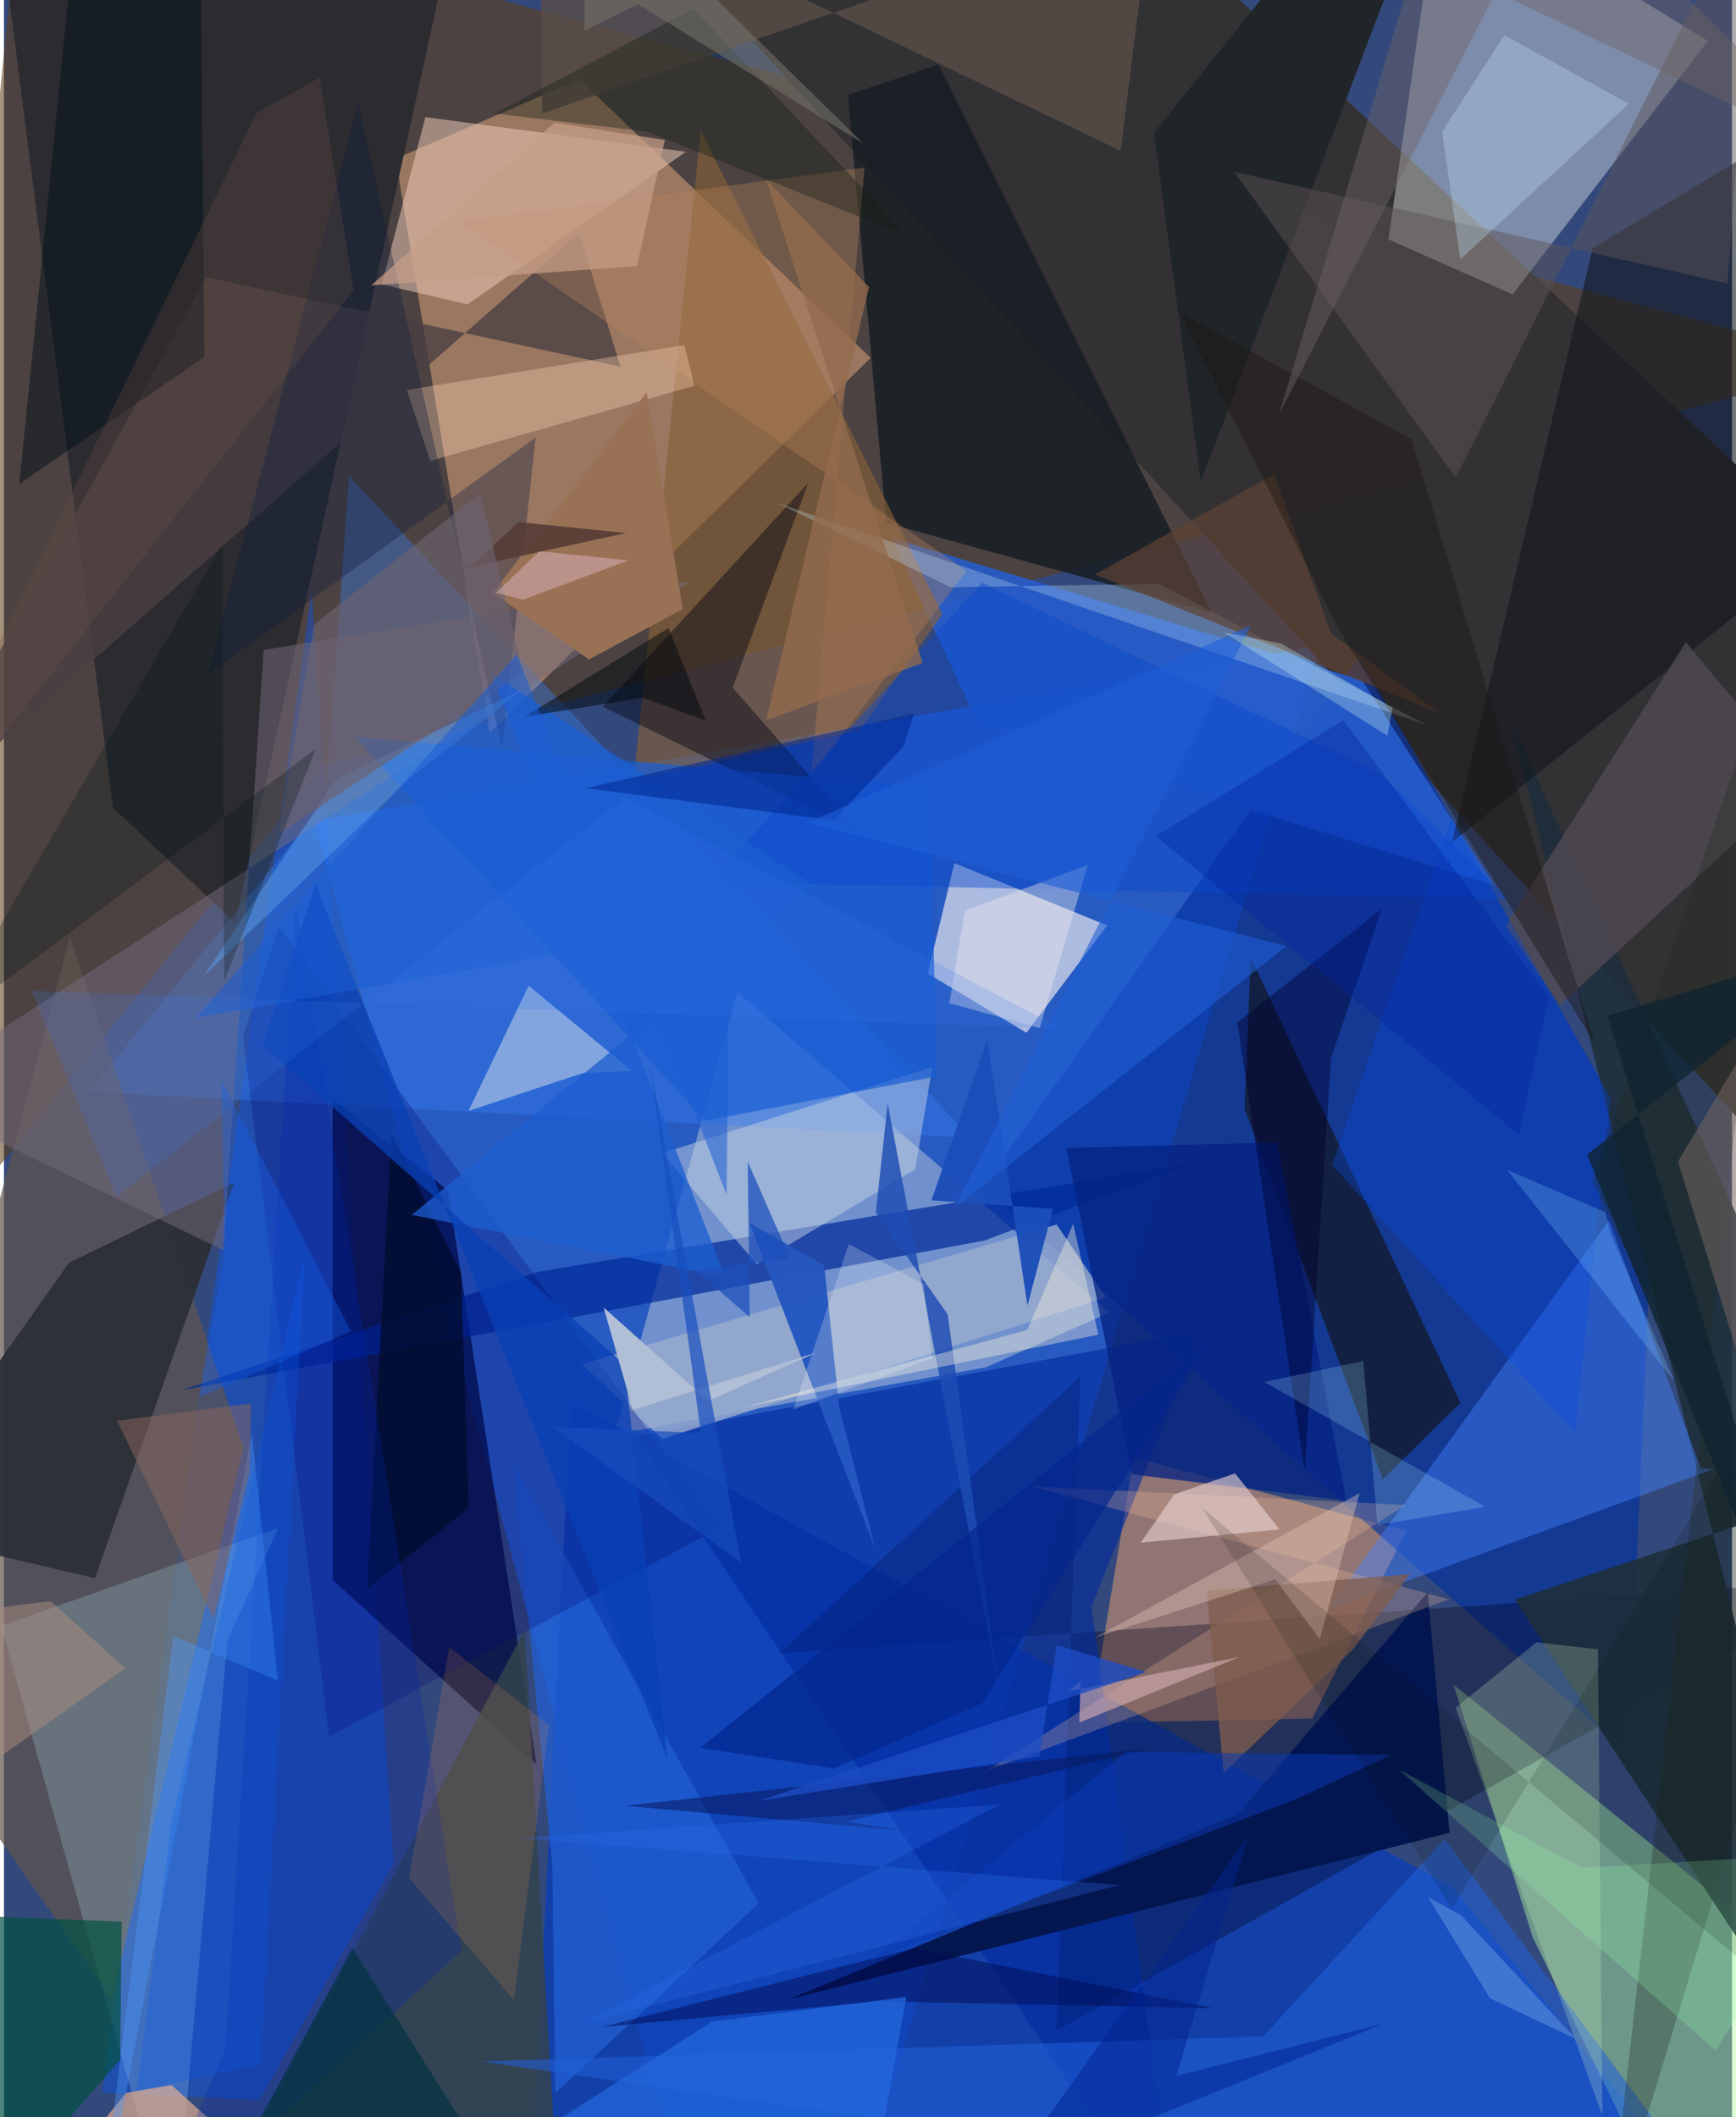 <svg xmlns="http://www.w3.org/2000/svg" width="228" height="278" viewBox="0 0 836 1024"><path fill="#34497b" d="M0 0h836v1024H0z"/><path fill="#2363e1" fill-opacity=".69" d="M636.774 312.156l-486.478 84.901L335.158 1086h71.358z"/><path fill="#5d3d12" fill-opacity=".557" d="M898 175.927L8.91-62-62 637.77l216.803-267.754z"/><path fill="#e1a87e" fill-opacity=".525" d="M189.51 76.749l45.511 277.809L419.28 173.099 278.401 38.38z"/><path fill="#333134" fill-opacity=".992" d="M877.942 583.684L287.393-62 551.77-43.161 898 280.896z"/><path fill="#a5b7d8" fill-opacity=".584" d="M474.974 661.325l-179.739 32.55 59.596-213.926 179.97 154.866z"/><path fill="#f9fff9" fill-opacity=".369" d="M694.988-59.592l-25.22 175.39 60.081 26.61L824.32 19.8z"/><path fill="#d99771" fill-opacity=".561" d="M525.37 833.29l21.178-128.437 131.825 35.69-45.49 90.657z"/><path fill="#0354f9" fill-opacity=".392" d="M123.595 1015.676l-76.135-3.486 101.438-726.937 39.507 616z"/><path fill="#0a3eb5" fill-opacity=".765" d="M700.877 912.952L840.49 1086l-585.78-23.854 19.617-384.332z"/><path fill="#b5fd9e" fill-opacity=".431" d="M812.47 1086L898 973.472 701.332 814.876l38.284 122.242z"/><path fill="#0231a1" fill-opacity=".643" d="M655.913 317.642l-182.32 256.072L785.911 848.22l12.16-280.799z"/><path fill="#f7f2f3" fill-opacity=".635" d="M533.678 447.599l-73.885-30.136-12.864 53.422 47.729 28.625z"/><path fill="#000939" fill-opacity=".718" d="M159.127 764.323l98.478 89-42.75-277.516-55.909-44.486z"/><path fill="#00001a" fill-opacity=".333" d="M520.794 665.677L375.056 799.69 898 763.903l-388.805 218.28z"/><path fill="#2b2b30" d="M-5.275-62h228.77l-111.64 508.298-59.102-55.587z"/><path fill="#3781f8" fill-opacity=".361" d="M467.675 550.318L40.96 528.144l114.675-140.118 11.273-157.736z"/><path fill="#5f554e" fill-opacity=".698" d="M-62 803.914l114.176 162.89 63.683-266.763L31.89 453.378z"/><path fill="#265dce" fill-opacity=".878" d="M429.508 260.241l42.212 90.86 249.195 77.008-63.804-99.125z"/><path fill="#1e2f3c" fill-opacity=".91" d="M898 718.287L728.942 348.99 898 1027.966l-166.992-254.3z"/><path fill="#171e24" fill-opacity=".871" d="M426.786 252.86l157.488 43.499L452.198 31.207l-43.866 14.675z"/><path fill="#131414" fill-opacity=".627" d="M667.059 715.461l37.591-36.976-101.517-215.461-2.957 73.118z"/><path fill="#865f38" fill-opacity=".651" d="M337.063 63.179l-32.45 314.479 109.422-24.57 39.982-56.099z"/><path fill="#4382ff" fill-opacity=".443" d="M820.857 710.262l-44.434-119.94L640.06 778.788l187.193-68.319z"/><path fill="#002b9a" fill-opacity=".71" d="M85.917 672.39l388.244-72.35 101.192-37.548-317.541 52.71z"/><path fill="#eac8b9" fill-opacity=".533" d="M329.944 73.402L203.876 56.648l-21.113 80.877 41.49 9.702z"/><path fill="#bff7ff" fill-opacity=".2" d="M82.408 1086L-1.349 786.383l133.986-47.353-24.55 54.268z"/><path fill="#2d3038" fill-opacity=".953" d="M31.484 610.72l-90.826 128.41 103.411 24.177 67.22-191.313z"/><path fill="#12171c" fill-opacity=".584" d="M700.489 407.33l68.135-287.314 117.518-70.732L898 249.364z"/><path fill="#f4f5ee" fill-opacity=".431" d="M303.767 517.954l-49.937-41.198-29.108 60.58 55.357-18.355z"/><path fill="#32434e" fill-opacity=".859" d="M289.524 1086l-166.418-56.186 128.795-241.387 16.658 283.597z"/><path fill="#002a9f" fill-opacity=".588" d="M578.995 643.626l-52.809 133.546L567.783 1086l-261.94-391.454z"/><path fill="#041650" d="M596.808 877.556l-217.24 89.45 319.763-80.516-10.56-116.34z"/><path fill="#9cadcf" fill-opacity=".784" d="M318.487 695.924L279.52 659.82l229.728-67.59 23.9 35.289z"/><path fill="#2060da" fill-opacity=".545" d="M843.582 1086L231.02 997.032l378.15-12.071 87.897-95.564z"/><path fill="#c6d3e5" fill-opacity=".478" d="M449.127 516.028l-130.675 41.75 45.66 53.624 76.769-45.909z"/><path fill="#746a7c" fill-opacity=".51" d="M106.18 604.676l19.47-290.353 207.053-33.256-382.41 248.232z"/><path fill="#00040f" fill-opacity=".431" d="M413.47 402.278l-123.788-60.436 99.456-108.364-36.613 99.08z"/><path fill="#d9fcc4" fill-opacity=".224" d="M771.124 797.69l-29.744-3.366-39.145 31.725 71.043 197.322z"/><path fill="#2160d4" fill-opacity=".71" d="M265.269 901.632l1.453 110.756 98.395-91.805-118.784-213.23z"/><path fill="#ffc89d" fill-opacity=".239" d="M678.158 727.929l-181.137-9.074 202.054 54.674-223.798 82.944z"/><path fill="#4a4042" fill-opacity=".788" d="M298.293 177.326l-20.053-64.72L-49.505 400.75 97.84 134.052z"/><path fill="#202528" fill-opacity=".98" d="M556.36 64.232l22.65 168.631L687.903-53.389 657.56-62z"/><path fill="#000470" fill-opacity=".255" d="M346.277 738.967L133.091 448.294l-17.487 52.658 41.691 338.906z"/><path fill="#185dd3" fill-opacity=".694" d="M447.986 380.847l3.285 139.72-111.988 21.539-169.584-185.712z"/><path fill="#025144" fill-opacity=".706" d="M56.195 996.309l.768-66.883-112.644-4.476L-22.458 1086z"/><path fill="#b7845c" fill-opacity=".353" d="M220.981 107.214l244.7 168.827-75.154 99.157 25.826-294.192z"/><path fill="#fbcdb1" fill-opacity=".365" d="M194.89 188.634l11.363 34.278 127.817-36.344-4.942-19.644z"/><path fill="#042281" fill-opacity=".765" d="M513.97 555.241l101.893-2.69 33.544 173.346-103.676-12.828z"/><path fill="#584e49" fill-opacity=".804" d="M555.202-47.033L260.38 54.875 259.156-62 540.248 72.956z"/><path fill="#d0f0fe" fill-opacity=".263" d="M373.721 243.126l84.313 40.929 100.827-1.664 129.368 68.26z"/><path fill="#504a53" fill-opacity=".8" d="M869.447 377.674l-55.761-67.059-87.16 137.219 26.187 38.371z"/><path fill="#2558bf" fill-opacity=".984" d="M360.569 591.372l36.238 20.67 7.272 68.612 17.524 68.797z"/><path fill="#111e40" fill-opacity=".349" d="M98.609 326.245L171.411 49.99l69.574 312.168 16.221-150.56z"/><path fill="#000d18" fill-opacity=".471" d="M96.972 172.642L7.396 234.087 37.382-62h57.244z"/><path fill="#5c5556" fill-opacity=".478" d="M848.064-59.017l-14.237 196.12-238.7-54.041 107.233 147.97z"/><path fill="#0a49de" fill-opacity=".345" d="M759.99 692.925l-117.441-129.46 57.59-167.693 77.063 135.246z"/><path fill="#ead3d2" fill-opacity=".612" d="M595.59 712.606l-29.37 10.126-16.284 23.41 67.165-6.421z"/><path fill="#000c2d" fill-opacity=".78" d="M187.473 548.18L175.66 768.555l49.201-39.175-3.757-113.954z"/><path fill="#5e4333" fill-opacity=".706" d="M642.014 306.445l52.26 38.306-166.43-66.884 86.624-48.533z"/><path fill="#edb493" fill-opacity=".647" d="M81.074 1008.512l86.32 77.488H-.618l59.67-73.742z"/><path fill="#000a51" fill-opacity=".482" d="M422.832 967.964l162.762 3.381-145.14-29.083-151.03 38.096z"/><path fill="#151e14" fill-opacity=".376" d="M437.203 114.238L311.368 63.702l-73.994-8.791 96.229-50.758z"/><path fill="#0b48cc" fill-opacity=".435" d="M473.081 281.87l192.4 92.084 62.758 60.972-386.531-8.308z"/><path fill="#ccecff" fill-opacity=".286" d="M704.529 125.465l-8.769-61.74 30.131-46.696 60.192 33.16z"/><path fill="#0025af" fill-opacity=".259" d="M107.165 990.365L66.713 1086l154.606-142.458-80.11-506.495z"/><path fill="#000030" fill-opacity=".447" d="M596.649 494.502l69.882-54.914L642 511.653l-12.747 199.535z"/><path fill="#7f5c4d" fill-opacity=".765" d="M581.781 769.303l8.24 88.187 62.245-59.383 27.904-36.737z"/><path fill="#1c5ed1" fill-opacity=".757" d="M348.8 617.573l-151.507-29.98 194.04-159.196-155.79-103.077z"/><path fill="#cfaaae" fill-opacity=".659" d="M514.72 818.054l83.134-16.653-77.642 31.761.642-20.137z"/><path fill="#08195f" fill-opacity=".557" d="M434.419 885.395l-26.728-4.381L555.88 845.43l-255.5 27.947z"/><path fill="#fb9247" fill-opacity=".153" d="M215.395 796.705l48.316 37.708-16.988 132.956-50.71-58.912z"/><path fill="#1c1713" fill-opacity=".431" d="M568.616 151.022l77.978 154.784 122.84 198.626-88.54-292.018z"/><path fill="#0940b5" fill-opacity=".765" d="M150.708 427.827l170.163 422.668-20.609-190.533-175.24-154.527z"/><path fill="#b0bed6" d="M340.692 677.594l51.732-23.177-88.216 27.511L290.12 632.4z"/><path fill="#e7c8b8" fill-opacity=".38" d="M636.56 792.772l19.296-70.595-127.882 69.77 87.05-28.091z"/><path fill="#222d1f" fill-opacity=".306" d="M775.84 1086l91.445-802.069-98.887 286.646 99.335 213.408z"/><path fill="#f1ecee" fill-opacity=".396" d="M501.063 497.245l23.291-78.919-59.518 22.164-7.467 44.732z"/><path fill="#2468dc" fill-opacity=".725" d="M414.874 1086H172.578L342.51 977.83l94.06-11.966z"/><path fill="#97fdab" fill-opacity=".231" d="M674.782 855.813l88.453 47.583 126.114-7.24-61.445 95.586z"/><path fill="#1e4db3" fill-opacity=".824" d="M456.538 635.654l-34.764-49.134 5.738-52.842 53.987 284.715z"/><path fill="#5b9eeb" fill-opacity=".467" d="M196.696 376.136l54.352-42.814-90.249 43.552-64.424 95.49z"/><path fill="#002590" fill-opacity=".545" d="M401.283 396.818l33.934-35.894 5.032-15.769-158.82 36.027z"/><path fill="#00323f" fill-opacity=".682" d="M168.582 942.27l73.486 116.361L153.213 1086H90.714z"/><path fill="#1c4eba" fill-opacity=".965" d="M475.737 502.694l19.414 128.818 12.347-46.828-58.831-4.098z"/><path fill="#997256" d="M310.906 189.828l17.506 104.707-45.392 24.425-46.591-32.172z"/><path fill="#1f5fd7" fill-opacity=".592" d="M620.434 457.594L388.776 398l214.382-95.474-143.291 281.753z"/><path fill="#f8f0dd" fill-opacity=".396" d="M358.257 680.567l136.828-37.357 22.182-51.276 12.174 53.57z"/><path fill="#776561" fill-opacity=".533" d="M809.834 561.846L898 413.991V845.99z"/><path fill="#0b39b5" fill-opacity=".525" d="M542.643 847.41L419.217 948.428l206.088-78.319 45.824-21.323z"/><path fill="#4f9afe" fill-opacity=".384" d="M44.972 1086l36.975-294.681 50.543 21.567-12.536-119.774z"/><path fill="#563b35" fill-opacity=".89" d="M301.108 257.8l-52.365-5.297-21.011 19.998-25.135 6.689z"/><path fill="#705249" fill-opacity=".259" d="M-62 433.565l231.197-293.106L152.77 37.477 122.123 54.64z"/><path fill="#6e6465" fill-opacity=".435" d="M751.584-62L898 80.406 683.894-22.149l-67.126 222.683z"/><path fill="#aee6fc" fill-opacity=".208" d="M609.67 668.417l47.913-10.146 6.89 79.295 52.102-8.797z"/><path fill="#02080e" fill-opacity=".518" d="M339.558 348.604l-30.495-11.157-57.25 9.271 69.666-42.936z"/><path fill="#fcfffb" fill-opacity=".22" d="M444.92 621.037l-36.198-19.286-26.89 79.963 67.293-24.861z"/><path fill="#6c636f" fill-opacity=".651" d="M132.927 403.323l118.172-77.935-20.713-86.872-80.25 63.386z"/><path fill="#737267" fill-opacity=".584" d="M306.834 1.998L280.807 14.97l1.01-76.97L415.924 69.578z"/><path fill="#065cec" fill-opacity=".267" d="M80.988 881.703l64.585-274.985-21.42 391.638-59.873 12.818z"/><path fill="#07191a" fill-opacity=".294" d="M105.697 263.23l.793 211.394 44.313-112.326L-31.24 498.17z"/><path fill="#07120c" fill-opacity=".141" d="M579.736 729.361l120.65 193.706 179.721-294.455L898 996.518z"/><path fill="#04258c" fill-opacity=".663" d="M584.192 647.522l-110.99 176.34-71.617 31.492-64.762-9.972z"/><path fill="#1c4dc4" fill-opacity=".788" d="M509.328 795.615l43.366 13.098-187.645 62.302 135.782-21.518z"/><path fill="#dafff4" fill-opacity=".29" d="M590.173 305.905l79.088 49.932 2.54-13.427-53.851-31.125z"/><path fill="#936b4d" fill-opacity=".78" d="M418.517 138.883L368.56 86.582l75.899 234.075-75.736 27.702z"/><path fill="#89665d" fill-opacity=".502" d="M101.41 783.01l17.494-71.021.654-33.216-64.855 8.43z"/><path fill="#a88c7e" fill-opacity=".525" d="M-32.258 781.21l54.87-6.792 36.038 32.475-83.652 59.14z"/><path fill="#1c5ed4" fill-opacity=".545" d="M351.15 446.838L349.545 577.8l-101.37-261.446-155.32 175.924z"/><path fill="#1d50bb" fill-opacity=".733" d="M360.782 637.051l-26.339-22.81 45.914-5.53L359.8 561.84z"/><path fill="#c59e87" fill-opacity=".718" d="M177.643 138.026l88.754-78.69 53.305 8.4-13.438 60.946z"/><path fill="#70bdfd" fill-opacity=".294" d="M774.763 586.331l2.24 9.83 30.948 71.92L727.23 565.86z"/><path fill="#00248f" fill-opacity=".498" d="M602.25 887.443l-118.152 165.736 183.45-74.433-100.375 25.279z"/><path fill="#3979ee" fill-opacity=".188" d="M54.542 578.876L300.39 385.79l210.933 111.813L13.38 479.18z"/><path fill="#00239e" fill-opacity=".357" d="M648 348.29l99.516 134.064-14.704 66.29-175.514-144.24z"/><path fill="#d8aeb6" fill-opacity=".533" d="M251.172 290.019l-13.22-3.31 21.098-20.088 43.075 4.414z"/><path fill="#0f2330" fill-opacity=".773" d="M898 881.376L775.649 491.367 898 454.063 765.866 558.438z"/><path fill="#5487d9" fill-opacity=".686" d="M705.02 926.422l55.445 59.741-41.519-19.61-29.982-48.904z"/><path fill="#2d6bed" fill-opacity=".298" d="M481.819 872.776l-231.931 16.305 289.582 22.673-259.453 66.86z"/><path fill="#174dbd" fill-opacity=".686" d="M356.496 755.61l-43.6-238.643 24.283 176.15-71.73-3.03z"/><path fill="#1761eb" fill-opacity=".361" d="M94.417 675.833l73.516-31.923-62.716-121.366 1.52 83.024z"/></svg>